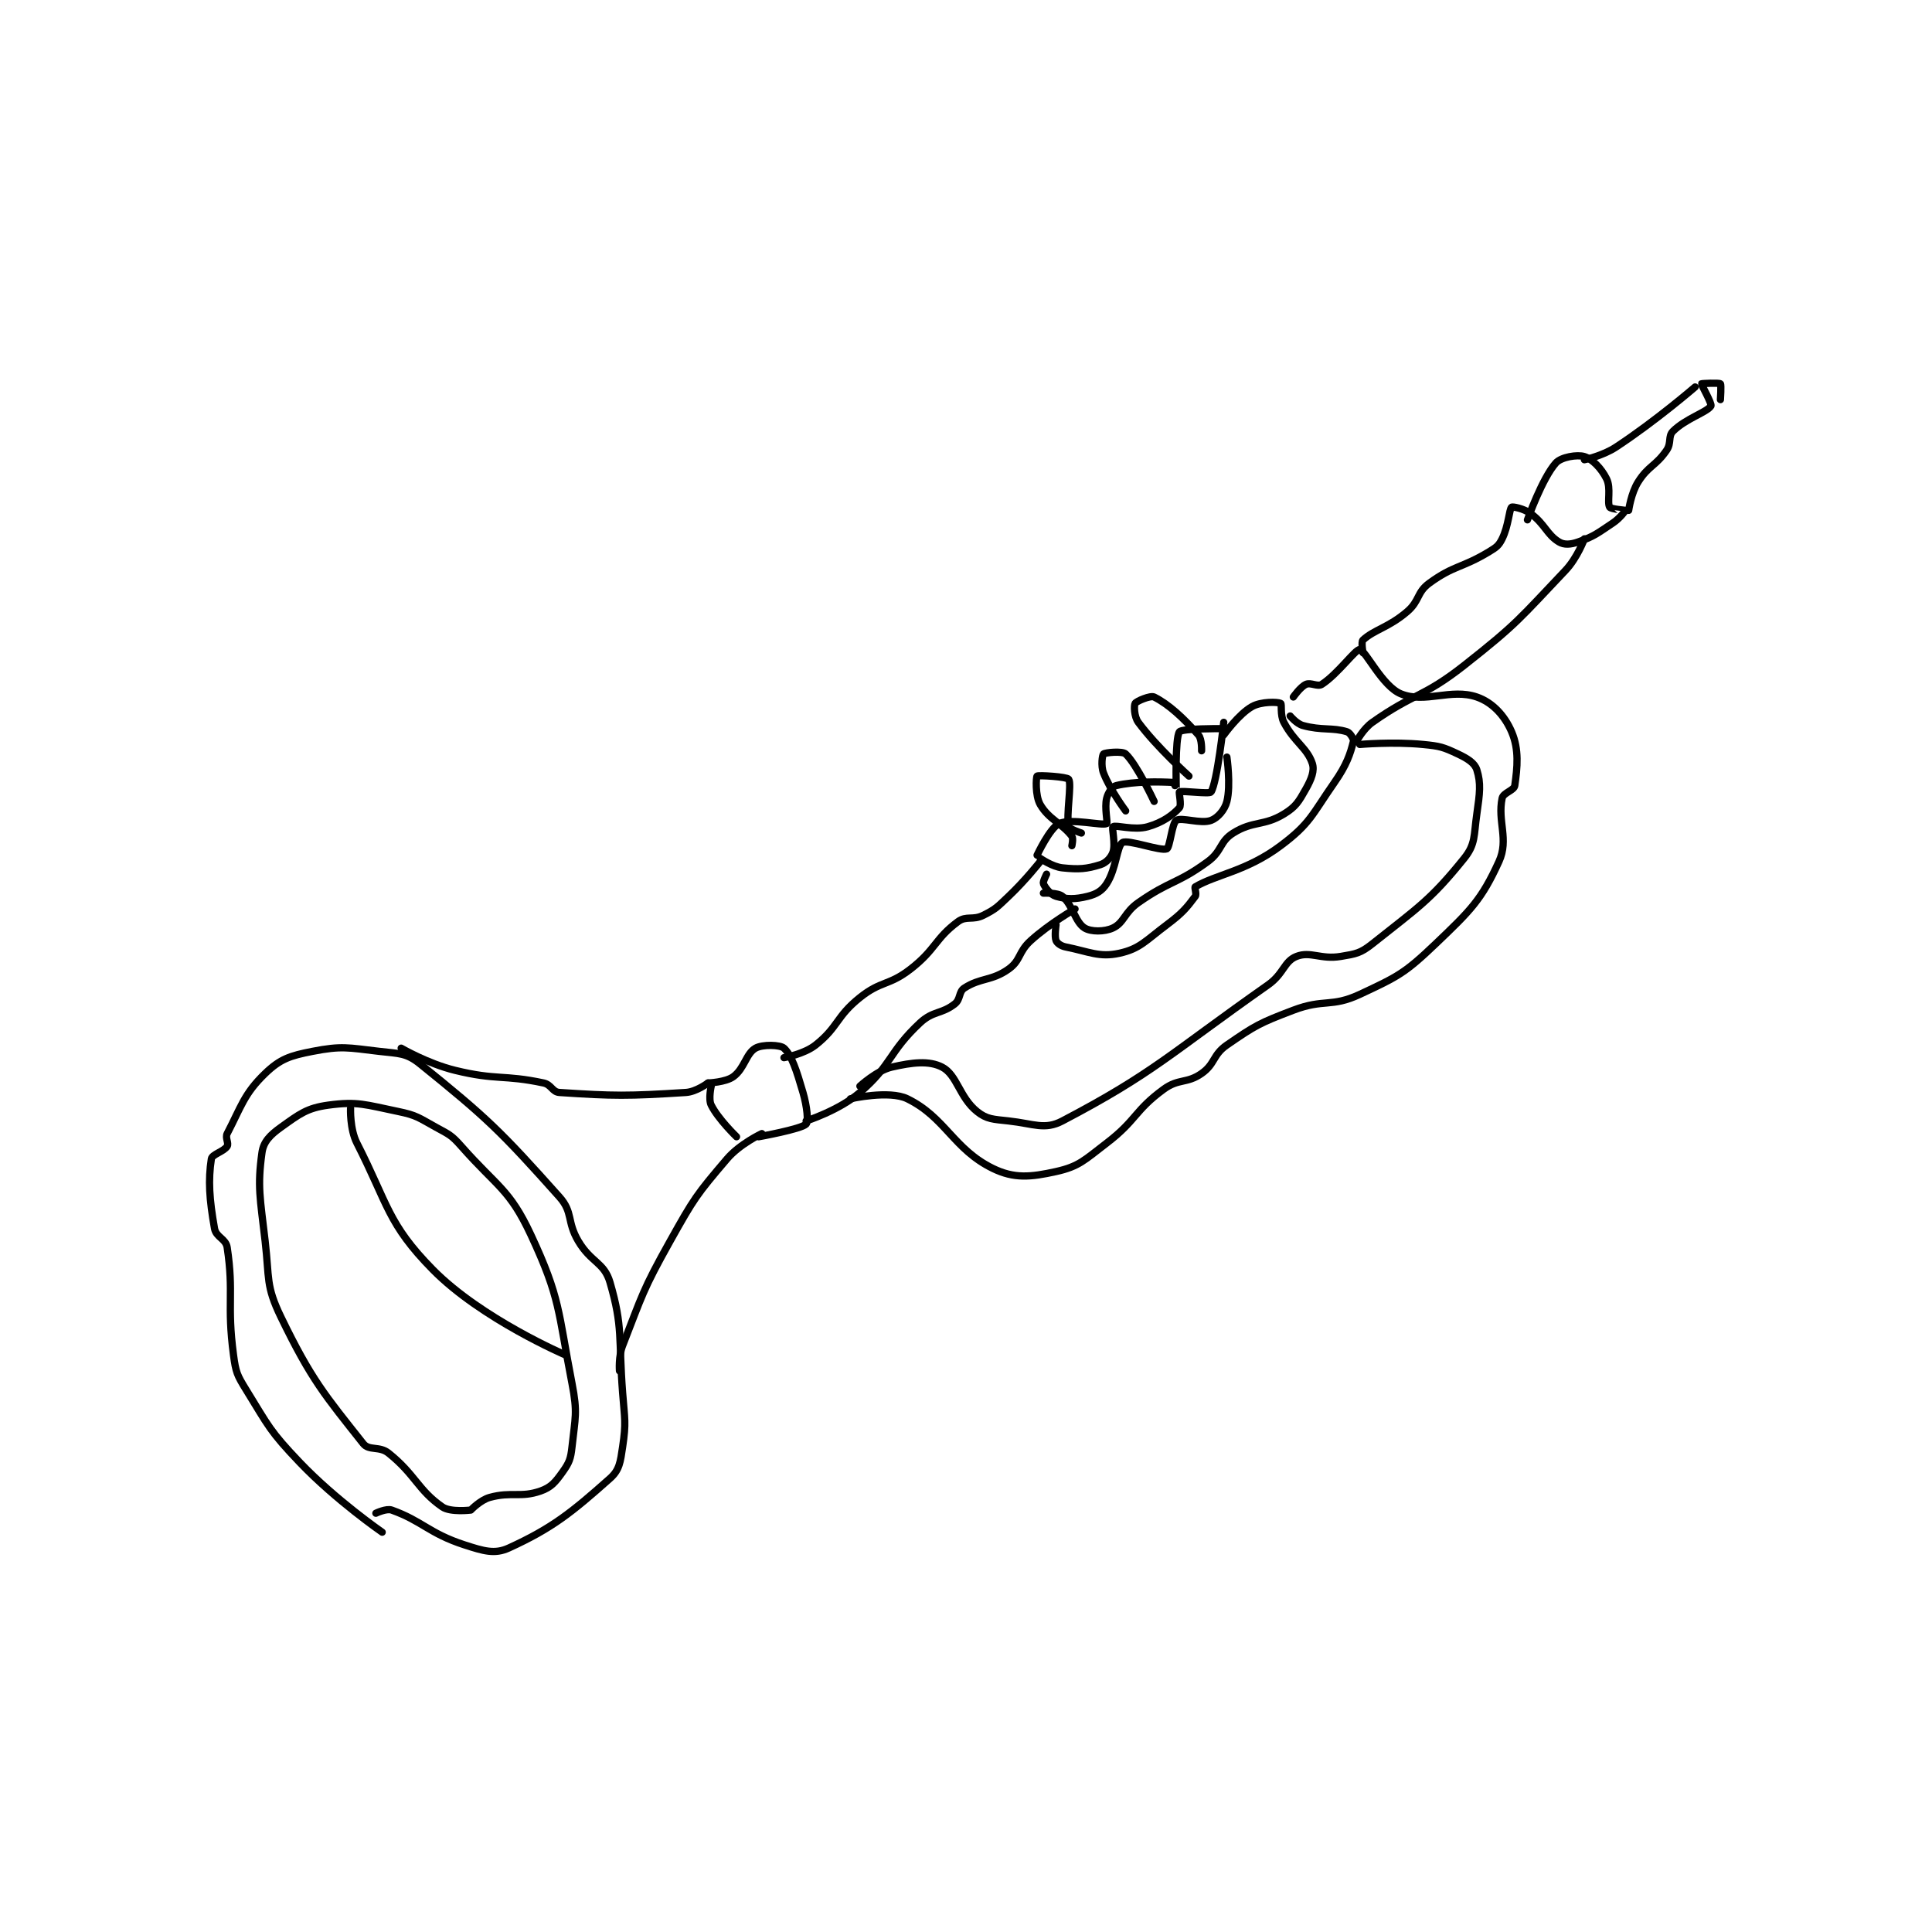 <?xml version="1.0" encoding="utf-8"?>
<!DOCTYPE svg PUBLIC "-//W3C//DTD SVG 1.1//EN" "http://www.w3.org/Graphics/SVG/1.1/DTD/svg11.dtd">
<svg viewBox="0 0 800 800" preserveAspectRatio="xMinYMin meet" xmlns="http://www.w3.org/2000/svg" version="1.1">
<g fill="none" stroke="black" stroke-linecap="round" stroke-linejoin="round" stroke-width="2.29">
<g transform="translate(87.52,158.925) scale(1.31) translate(-43,-48)">
<path id="0" d="M125 404 C125 404 118.597 404.798 116 403 C108.29 397.662 107.512 392.809 99 386 C96.107 383.686 92.847 385.336 91 383 C79.005 367.83 74.627 362.875 65 343 C60.164 333.015 61.379 330.953 60 319 C58.422 305.326 57.5 301.802 59 291 C59.476 287.575 61.566 285.453 65 283 C70.863 278.812 73.197 276.919 80 276 C89.27 274.747 91.737 275.887 102 278 C107.966 279.228 108.511 279.981 114 283 C118.205 285.313 118.87 285.452 122 289 C133.365 301.88 137.225 302.481 144 317 C153.396 337.134 152.536 340.993 157 364 C158.803 373.292 157.993 374.733 157 384 C156.587 387.856 156.11 389.046 154 392 C151.711 395.204 150.409 396.814 147 398 C140.737 400.178 137.909 398.116 131 400 C128.039 400.808 125 404 125 404 "/>
<path id="1" d="M97 411 C97 411 82.388 400.917 71 389 C61.46 379.016 61.184 377.631 54 366 C51.111 361.323 50.724 360.432 50 355 C47.848 338.862 50.184 335.556 48 321 C47.58 318.199 44.501 317.803 44 315 C42.347 305.741 41.964 299.732 43 293 C43.226 291.53 46.943 290.691 48 289 C48.593 288.051 47.302 286.339 48 285 C52.41 276.547 53.337 272.416 60 266 C64.781 261.396 67.84 260.392 75 259 C84.191 257.213 86.096 257.835 96 259 C102.353 259.747 104.591 259.442 109 263 C130.162 280.078 134.399 284.167 153 305 C157.429 309.961 155.27 312.705 159 319 C163.021 325.786 167.156 325.679 169 332 C173.189 346.363 171.659 349.563 173 367 C173.646 375.395 174.146 376.267 173 384 C172.286 388.818 172.021 391.315 169 394 C156.917 404.74 150.804 409.698 137 416 C132.553 418.03 129.038 416.958 123 415 C111.8 411.368 109.672 407.454 100 404 C98.332 403.404 95 405 95 405 "/>
<path id="2" d="M87 277 C87 277 86.722 283.532 89 288 C98.9 307.418 98.696 313.479 113 328 C128.368 343.601 155 355 155 355 "/>
<path id="3" d="M103 258 C103 258 111.442 262.908 120 265 C133.255 268.24 135.257 266.297 148 269 C150.49 269.528 150.767 271.851 153 272 C170.175 273.145 174.659 273.171 193 272 C196.298 271.789 200 269 200 269 "/>
<path id="4" d="M172 360 C172 360 171.643 355.478 173 352 C179.284 335.896 179.323 334.513 188 319 C195.561 305.482 196.356 304.307 206 293 C210.054 288.247 217 285 217 285 "/>
<path id="5" d="M201 270 C201 270 200.049 274.097 201 276 C203.22 280.44 209 286 209 286 "/>
<path id="6" d="M216 286 C216 286 229.401 283.599 231 282 C231.757 281.243 231.32 276.526 230 272 C227.98 265.074 226.475 260.31 224 258 C222.832 256.91 217.226 256.748 215 258 C212.017 259.678 211.53 264.411 208 267 C205.542 268.802 200 269 200 269 "/>
<path id="7" d="M224 261 C224 261 230.328 259.907 234 257 C241.216 251.288 240.441 248.048 248 242 C254.745 236.604 257.083 238.355 264 233 C272.014 226.795 271.724 223.378 279 218 C281.644 216.046 283.677 217.662 287 216 C291.062 213.969 291.453 213.35 295 210 C300.292 205.002 305 199 305 199 "/>
<path id="8" d="M231 281 C231 281 241.371 277.709 248 272 C258.163 263.248 257.099 259.241 267 250 C271.157 246.12 273.788 247.31 278 244 C279.857 242.541 279.199 240.166 281 239 C286.166 235.657 289.678 236.802 295 233 C298.909 230.208 298.008 227.612 302 224 C308.076 218.503 316 214 316 214 "/>
<path id="9" d="M305 198 C305 198 308.792 200.662 312 201 C317.216 201.549 319.64 201.363 324 200 C325.859 199.419 327.417 197.749 328 196 C328.874 193.377 327.524 188.346 328 188 C328.899 187.346 334.614 189.253 339 188 C343.671 186.666 346.846 184.369 349 182 C349.714 181.215 348.75 177.125 349 177 C350 176.5 358.499 177.787 359 177 C360.931 173.965 363 155 363 155 "/>
<path id="10" d="M304 197 C304 197 308.039 188.346 311 187 C314.847 185.251 324.54 187.779 326 187 C326.415 186.779 325.238 182.049 326 179 C326.453 177.189 327.737 175.301 329 175 C334.827 173.613 342.634 173.77 347 174 C347.269 174.014 348 176.004 348 176 C348.005 175.961 347.567 159.945 349 158 C349.809 156.902 362 157 362 157 "/>
<path id="11" d="M315 194 C315 194 315.528 191.687 315 191 C311.885 186.951 307.714 185.688 305 181 C303.353 178.156 303.694 172.272 304 172 C304.398 171.646 313.508 172.212 314 173 C315.019 174.63 313.125 184.279 314 188 C314.172 188.73 318 190 318 190 "/>
<path id="12" d="M332 183 C332 183 327.159 176.553 325 171 C324.12 168.737 324.629 165.318 325 165 C325.504 164.568 330.932 163.999 332 165 C335.519 168.299 341 180 341 180 "/>
<path id="13" d="M352 172 C352 172 341.774 162.812 336 155 C334.65 153.174 334.596 149.646 335 149 C335.432 148.309 339.853 146.427 341 147 C345.587 149.294 350.177 153.534 355 159 C356.165 160.32 356 164 356 164 "/>
<path id="14" d="M307 203 C307 203 305.756 205.431 306 206 C306.542 207.264 308.268 209.505 310 210 C313.368 210.962 316.051 210.987 320 210 C322.764 209.309 324.517 208.291 326 206 C329.054 201.28 329.245 194.016 331 193 C332.799 191.958 343.043 195.806 345 195 C345.996 194.59 346.654 186.865 348 186 C349.685 184.916 355.757 187.216 359 186 C361.137 185.198 363.333 182.667 364 180 C365.287 174.85 364 166 364 166 "/>
<path id="15" d="M306 209 C306 209 310.558 208.78 312 210 C315.256 212.755 316.051 218.157 319 220 C321.003 221.252 325.316 221.263 328 220 C331.509 218.349 331.579 215.095 336 212 C346.11 204.923 348.231 206.164 358 199 C362.523 195.683 361.651 192.718 366 190 C372.305 186.06 375.659 187.859 382 184 C385.83 181.669 386.723 180.048 389 176 C390.741 172.905 391.757 170.272 391 168 C389.348 163.042 385.315 161.298 382 155 C380.78 152.683 381.445 149.222 381 149 C380.055 148.527 374.895 148.392 372 150 C367.759 152.356 363 159 363 159 "/>
<path id="16" d="M310 219 C310 219 309.453 222.724 310 224 C310.359 224.839 311.538 225.708 313 226 C320.48 227.496 323.659 229.387 330 228 C336.497 226.579 338.246 224.065 345 219 C349.891 215.332 351.246 213.672 354 210 C354.525 209.301 353.662 207.2 354 207 C360.6 203.089 370.229 202.078 381 194 C390.379 186.966 390.802 184.327 398 174 C401.883 168.429 403.011 164.957 404 161 C404.171 160.318 402.929 158.29 402 158 C397.373 156.554 393.95 157.653 388 156 C386.024 155.451 384 153 384 153 "/>
<path id="17" d="M248 270 C248 270 253.338 265.076 258 264 C264.552 262.488 269.875 261.861 274 264 C278.708 266.441 279.428 273.489 285 278 C288.101 280.51 290.109 280.457 295 281 C303.046 281.894 306.394 283.94 312 281 C340.871 265.86 345.767 259.947 377 238 C382.027 234.468 382.044 230.548 386 229 C390.423 227.269 393.668 230.055 400 229 C404.825 228.196 406.229 227.997 410 225 C424.437 213.524 428.409 211.158 439 198 C442.623 193.499 442.019 190.868 443 184 C443.943 177.401 444.352 174.281 443 170 C442.334 167.892 440.117 166.467 437 165 C432.368 162.82 431.397 162.522 426 162 C416.439 161.075 406 162 406 162 "/>
<path id="18" d="M245 274 C245 274 257.277 271.202 263 274 C275.004 279.869 277.58 289.922 290 296 C296.738 299.297 301.972 298.784 310 297 C317.307 295.376 318.994 293.358 326 288 C335.492 280.741 334.726 277.801 344 271 C348.769 267.503 351.302 269.288 356 266 C360.334 262.966 359.493 260.109 364 257 C373.07 250.745 374.337 250.062 385 246 C394.695 242.306 397.005 245.197 406 241 C418.13 235.339 420.263 234.294 430 225 C441.112 214.393 444.492 211.065 450 199 C453.207 191.975 449.47 186.343 451 179 C451.366 177.244 454.778 176.551 455 175 C455.817 169.28 456.409 163.62 454 158 C451.828 152.933 447.979 148.707 443 147 C434.795 144.187 426.665 149.107 419 146 C413.135 143.622 407.832 132.22 406 132 C404.667 131.84 399.083 139.711 394 143 C392.671 143.86 390.521 142.324 389 143 C387.243 143.781 385 147 385 147 "/>
<path id="19" d="M405 161 C405 161 407.073 157.066 410 155 C423.218 145.67 425.929 147.285 439 137 C455.838 123.75 456.49 122.273 471 107 C474.772 103.03 477 97 477 97 "/>
<path id="20" d="M407 133 C407 133 406.408 129.55 407 129 C410.562 125.692 415.091 125.065 421 120 C425.004 116.568 423.96 113.952 428 111 C435.828 105.28 438.254 106.323 447 101 C449.243 99.635 449.939 99.122 451 97 C453.033 92.933 453.219 87.694 454 87 C454.277 86.754 457.822 87.403 460 89 C464.551 92.337 465.143 95.686 469 98 C470.607 98.964 472.648 98.83 475 98 C480.142 96.185 481.017 95.322 486 92 C488.215 90.523 490.015 88.076 490 88 C489.99 87.952 485.375 87.624 485 87 C484.101 85.501 485.507 81.013 484 78 C482.335 74.67 479.471 71.772 477 71 C474.747 70.296 469.669 71.145 468 73 C463.687 77.793 459 91 459 91 "/>
<path id="21" d="M477 72 C477 72 482.748 70.794 487 68 C499.622 59.705 512 49 512 49 "/>
<path id="22" d="M491 88 C491 88 491.741 82.576 494 79 C497.252 73.851 499.53 74.048 503 69 C504.581 66.7 503.399 64.601 505 63 C509.002 58.998 515.829 56.952 517 55 C517.401 54.332 513.905 48.222 514 48 C514.043 47.9 519.557 47.631 520 48 C520.307 48.256 520 53 520 53 "/>
</g>
</g>
</svg>
